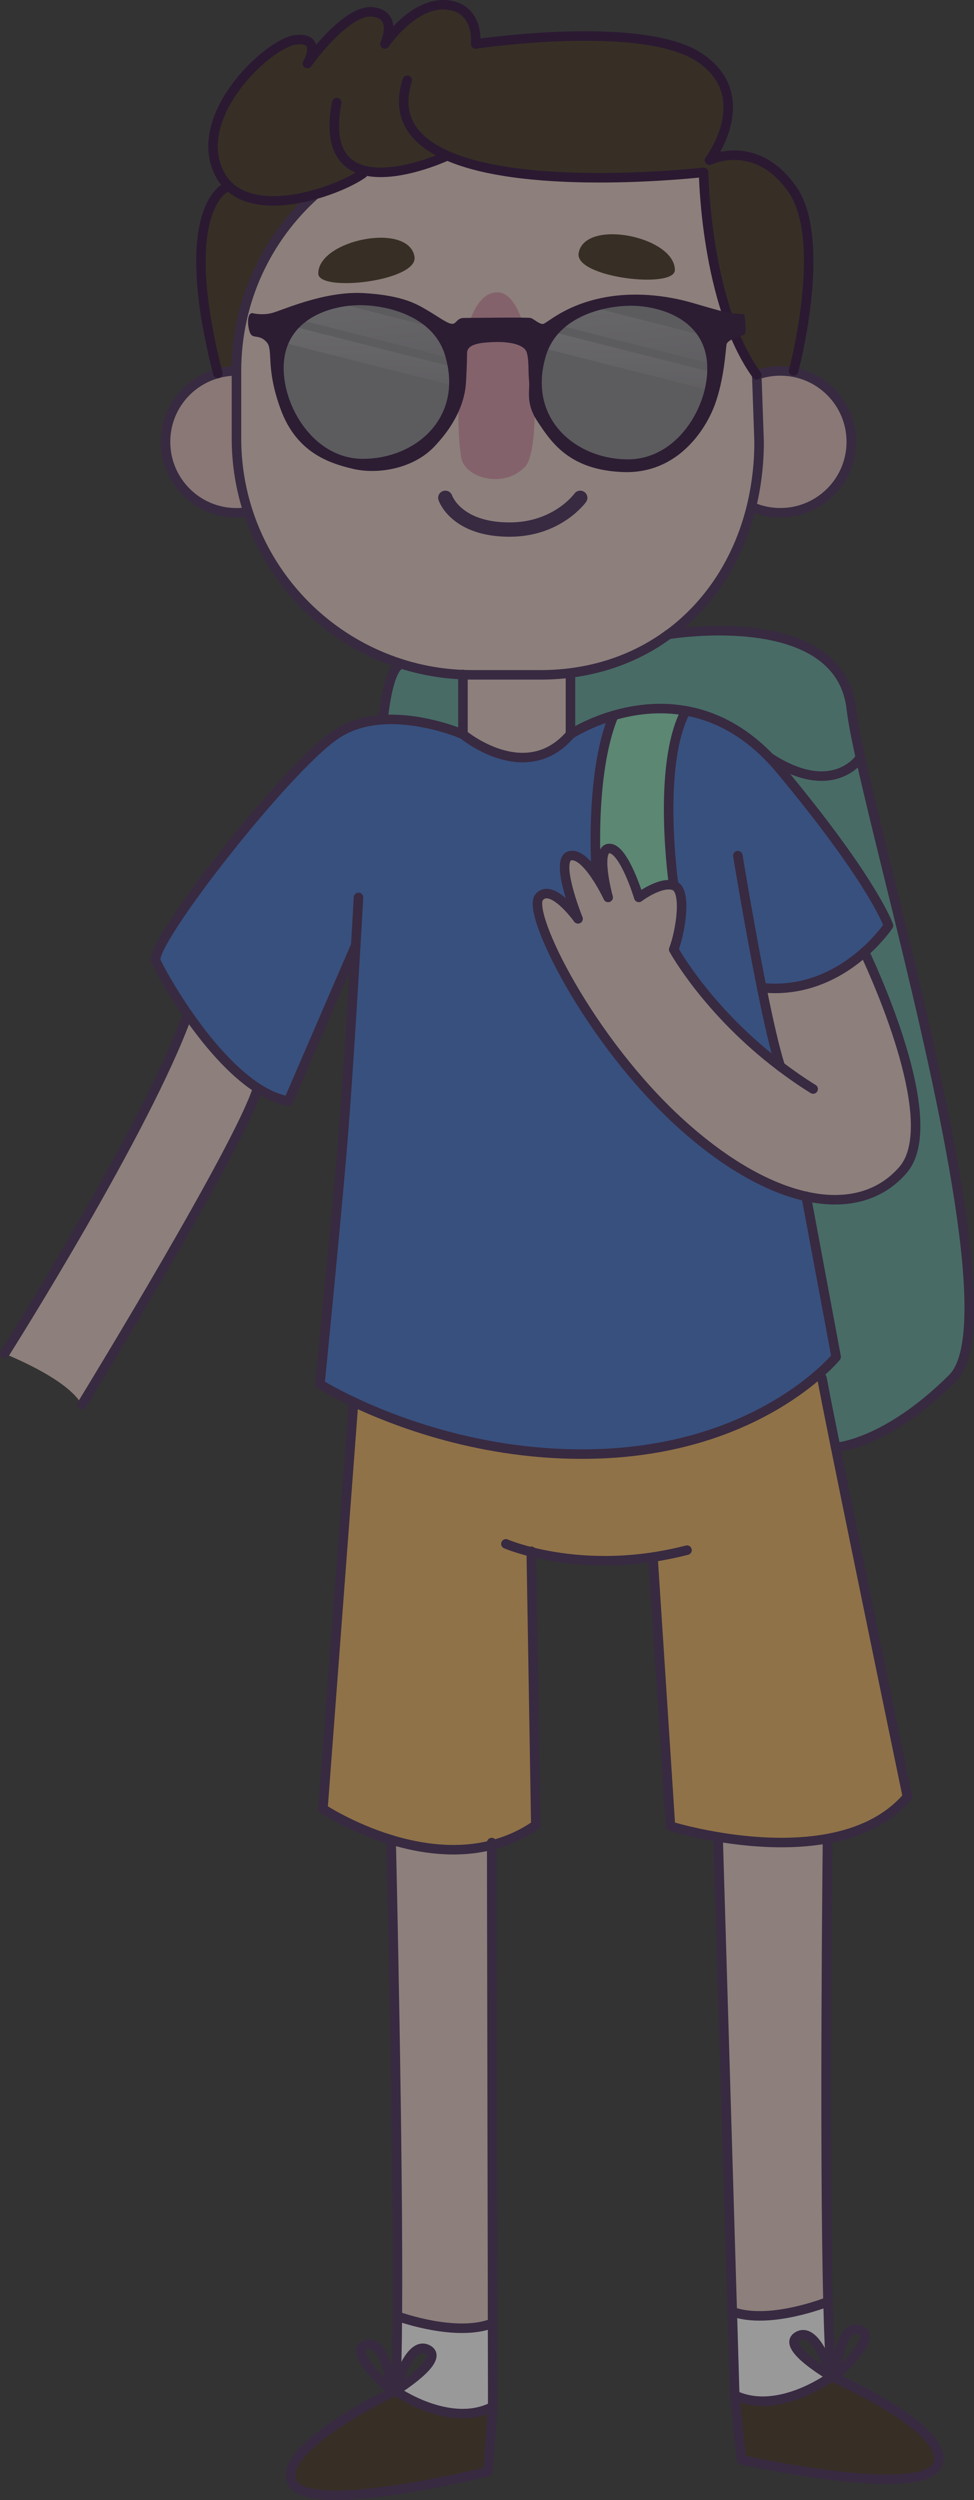 <?xml version="1.0" encoding="utf-8"?>
<!-- Generator: Adobe Illustrator 17.0.0, SVG Export Plug-In . SVG Version: 6.00 Build 0)  -->
<!DOCTYPE svg PUBLIC "-//W3C//DTD SVG 1.1//EN" "http://www.w3.org/Graphics/SVG/1.1/DTD/svg11.dtd">
<svg version="1.1" id="Слой_1" xmlns="http://www.w3.org/2000/svg" xmlns:xlink="http://www.w3.org/1999/xlink" x="0px" y="0px"
	 width="18.836px" height="48.326px" viewBox="0 0 18.836 48.326" enable-background="new 0 0 18.836 48.326" xml:space="preserve">
<rect x="0" y="0" width="18.836" height="48.326" fill="#333333" stroke="none"/>
<g opacity="0.5">
	<path fill="#5DA39A" d="M17.386,17.827c0.86,3.522,1.865,7.967,1.017,8.813c-1.295,1.29-2.263,1.339-2.263,1.339
		c-0.128-0.633-0.224-1.12-0.264-1.339l-0.149-0.002c0.285-0.237,0.424-0.408,0.424-0.408l-0.579-3.103
		c0.778,0.173,1.435-0.003,1.874-0.514c0.748-0.871-0.451-3.578-0.746-4.209c0.302-0.269,0.463-0.512,0.463-0.512
		s-0.001-0.004-0.004-0.01L17.386,17.827z"/>
	<path fill="#5DA39A" d="M17.386,17.827l-0.228,0.056c-0.037-0.101-0.393-0.971-2.087-3.006c-0.068-0.082-0.138-0.159-0.208-0.231
		c1.237,0.805,1.756-0.001,1.756-0.001C16.798,15.457,17.082,16.585,17.386,17.827z"/>
	<path fill="#5DA39A" d="M8.933,13.042v1.153c0,0-0.757-0.331-1.543-0.284v-0.004c0,0,0.084-0.999,0.352-1.073
		C8.12,12.953,8.52,13.025,8.933,13.042z"/>
	<path fill="#5DA39A" d="M13.243,13.74c-0.524-0.094-1.011-0.022-1.396,0.09c-0.507,0.147-0.835,0.365-0.835,0.365v-1.148
		l-0.231-0.013c0.817-0.061,1.539-0.335,2.129-0.77c0,0,0,0,0.001,0c0.065-0.011,3.301-0.535,3.532,1.433
		c0.026,0.225,0.088,0.549,0.176,0.948c0,0-0.519,0.806-1.756,0.001c0-0.001-0.001-0.001-0.001-0.001
		C14.33,14.092,13.768,13.833,13.243,13.74z"/>
	<path fill="#84DBB3" d="M13.009,17.115c-0.264-0.081-0.675,0.232-0.675,0.232s-0.285-0.946-0.569-0.946
		c-0.274,0-0.04,0.888-0.025,0.943c-0.011-0.023-0.1-0.209-0.224-0.397c0,0-0.152-1.951,0.332-3.118
		c0.385-0.112,0.872-0.184,1.396-0.09C12.673,14.794,13.009,17.115,13.009,17.115z"/>
	<path fill="#E0BDBA" d="M15.323,7.194c0.637,0.118,1.12,0.676,1.12,1.347c0,0.758-0.614,1.372-1.372,1.372
		c-0.189,0-0.37-0.038-0.534-0.108l-0.026-0.007C14.608,9.4,14.66,8.98,14.66,8.541l-0.045-1.293
		c0.143-0.051,0.296-0.078,0.456-0.078C15.157,7.171,15.241,7.178,15.323,7.194z"/>
	<path fill="#E0BDBA" d="M4.193,7.218c0.114-0.031,0.235-0.048,0.36-0.048v1.304c0,0.497,0.079,0.974,0.225,1.421
		C4.704,9.907,4.629,9.913,4.553,9.913c-0.757,0-1.371-0.614-1.371-1.372C3.182,7.909,3.61,7.376,4.193,7.218z"/>
	<path fill="#3C2C17" d="M4.369,3.563c0.388,0.413,1.106,0.366,1.71,0.195c-0.936,0.837-1.526,2.054-1.526,3.41v0.004
		c-0.125,0-0.245,0.017-0.36,0.048c-0.815-3.182,0.15-3.588,0.15-3.588L4.369,3.563z"/>
	<path fill="#3C2C17" d="M17.041,46.442c0.602,0.353,1.23,0.829,1.068,1.202c-0.295,0.682-3.792-0.095-3.792-0.095L14.189,46.3
		c0.854,0.4,1.873-0.363,1.873-0.363s0.147,0.065,0.362,0.171C16.598,46.195,16.818,46.31,17.041,46.442z"/>
	<path fill="#E8CCC3" d="M15.571,23.127c-0.725-0.161-1.556-0.623-2.415-1.399c-1.779-1.607-2.993-4.08-2.751-4.381
		c0.236-0.293,0.727,0.377,0.752,0.412c-0.021-0.051-0.462-1.16-0.146-1.219c0.168-0.031,0.36,0.189,0.504,0.408
		c0.124,0.189,0.213,0.374,0.224,0.397c-0.015-0.056-0.249-0.943,0.025-0.943c0.284,0,0.569,0.946,0.569,0.946
		s0.411-0.313,0.675-0.232c0.263,0.081,0.134,0.89,0,1.239c0,0,0.645,1.186,2.062,2.26c-0.106-0.324-0.235-0.898-0.359-1.515
		l0.022-0.004c0.885,0.085,1.555-0.327,1.965-0.691c0.295,0.631,1.494,3.338,0.746,4.209C17.006,23.125,16.348,23.3,15.571,23.127z"
		/>
	<path fill="#3E6ECA" d="M14.712,19.1c0.124,0.617,0.253,1.191,0.359,1.515c-1.417-1.074-2.062-2.26-2.062-2.26
		c0.134-0.349,0.263-1.158,0-1.239c0,0-0.336-2.321,0.235-3.375c0.524,0.093,1.086,0.353,1.619,0.904c0,0,0.001,0,0.001,0.001
		c0.07,0.072,0.14,0.149,0.208,0.231c1.695,2.035,2.05,2.905,2.087,3.006c0.003,0.006,0.004,0.01,0.004,0.01
		s-0.161,0.243-0.463,0.512c-0.41,0.364-1.08,0.776-1.965,0.691L14.712,19.1z"/>
	<path fill="#EBB25E" d="M7.545,35.564c-0.771-0.234-1.32-0.599-1.32-0.599l0.593-7.864c0.904,0.427,2.67,1.088,4.801,0.999
		c2.142-0.089,3.48-0.94,4.107-1.463l0.149,0.002c0.04,0.22,0.136,0.707,0.264,1.339c0.477,2.363,1.388,6.754,1.388,6.754
		c-0.397,0.462-0.956,0.702-1.548,0.809c-0.737,0.134-1.525,0.065-2.113-0.033c-0.547-0.092-0.921-0.208-0.921-0.208L12.608,30.1
		c-1.024,0.154-1.86,0.024-2.354-0.1l0.089,5.279c-0.275,0.19-0.563,0.314-0.853,0.387C8.81,35.839,8.117,35.737,7.545,35.564z"/>
	<path fill="#3E6ECA" d="M6.86,18.272l-1.302,3.013c-0.199-0.034-0.399-0.123-0.595-0.249c-0.51-0.329-0.992-0.911-1.353-1.43
		c-0.33-0.476-0.559-0.899-0.615-1.027c-0.141-0.324,2.515-3.737,3.486-4.383c0.277-0.184,0.596-0.264,0.909-0.284
		c0.786-0.047,1.543,0.284,1.543,0.284s1.21,1.011,2.079,0c0,0,0.328-0.217,0.835-0.365c-0.483,1.167-0.332,3.118-0.332,3.118
		c-0.144-0.218-0.335-0.439-0.504-0.408c-0.316,0.059,0.125,1.168,0.146,1.219c-0.025-0.035-0.516-0.705-0.752-0.412
		c-0.243,0.301,0.971,2.774,2.751,4.381c0.859,0.776,1.69,1.238,2.415,1.399l0.579,3.103c0,0-0.139,0.17-0.424,0.408
		c-0.627,0.523-1.965,1.374-4.107,1.463c-2.131,0.089-3.897-0.572-4.801-0.999c-0.418-0.197-0.651-0.345-0.651-0.345
		s0.274-2.752,0.415-4.376C6.678,21.291,6.794,19.4,6.86,18.272z"/>
	<path fill="#FFFFFF" d="M15.992,44.496c0.016,0.635,0.038,1.142,0.069,1.441c0,0-0.285-0.979-0.647-0.779
		c-0.361,0.2,0.647,0.779,0.647,0.779S15.043,46.7,14.189,46.3l-0.048-1.614h0.003c0.719,0.259,1.839-0.19,1.839-0.19H15.992z"/>
	<path fill="#E8CCC3" d="M15.992,44.496h-0.01c0,0-1.12,0.449-1.839,0.19h-0.003l-0.274-9.178c0.588,0.098,1.375,0.168,2.113,0.033
		l0.004,0.021C15.983,35.563,15.916,41.473,15.992,44.496z"/>
	<path fill="#3C2C17" d="M15.3,3.655c0.701,0.997,0.027,3.515,0.027,3.515l-0.004,0.023c-0.082-0.016-0.166-0.023-0.252-0.023
		c-0.161,0-0.313,0.027-0.456,0.078c-0.997-1.383-1.027-3.917-1.027-3.917L13.7,3.098C13.7,3.098,14.599,2.657,15.3,3.655z"/>
	<path fill="#E8CCC3" d="M7.742,12.833c-1.401-0.444-2.509-1.544-2.964-2.938C4.632,9.448,4.553,8.971,4.553,8.474V7.171V7.167
		c0-1.355,0.59-2.573,1.526-3.41c0,0,0,0,0.001-0.001c0.397-0.112,0.746-0.279,0.919-0.404L7.003,3.29
		c0.641,0.178,1.608-0.271,1.608-0.271l0.006-0.015c1.604,0.716,4.97,0.327,4.97,0.327s0.031,2.533,1.027,3.917l0.045,1.293
		c0,0.438-0.051,0.859-0.149,1.257c-0.251,1.022-0.811,1.885-1.6,2.465c-0.001,0-0.001,0-0.001,0
		c-0.591,0.435-1.312,0.709-2.129,0.77c-0.114,0.009-0.23,0.013-0.349,0.013H9.124c-0.065,0-0.128-0.002-0.191-0.004
		C8.52,13.025,8.12,12.953,7.742,12.833z"/>
	<path fill="#3C2C17" d="M7.003,3.29L6.999,3.353C6.826,3.477,6.477,3.645,6.08,3.757C6.079,3.757,6.079,3.757,6.079,3.757
		c-0.604,0.171-1.321,0.218-1.71-0.195C4.296,3.484,4.235,3.39,4.188,3.277C3.73,2.172,5.186,0.824,5.706,0.769
		c0.501-0.052,0.241,0.419,0.22,0.456C5.97,1.165,6.685,0.178,7.182,0.23c0.512,0.053,0.241,0.62,0.241,0.62s0.541-0.81,1.189-0.756
		c0.648,0.054,0.566,0.756,0.566,0.756s3.237-0.486,4.342,0.27c1.106,0.755,0.18,1.977,0.18,1.977l-0.113,0.234
		c0,0-3.366,0.388-4.97-0.327L8.611,3.019C8.611,3.019,7.644,3.468,7.003,3.29z"/>
	<path fill="#E8CCC3" d="M11.012,13.046v1.148c-0.869,1.011-2.079,0-2.079,0v-1.153c0.063,0.003,0.127,0.004,0.191,0.004h1.307
		c0.119,0,0.235-0.004,0.349-0.013L11.012,13.046z"/>
	<path fill="#FFFFFF" d="M9.506,44.909l0.003,1.614c-0.843,0.424-1.882-0.309-1.882-0.309s0.99-0.608,0.623-0.798
		c-0.367-0.189-0.623,0.798-0.623,0.798c0.022-0.296,0.034-0.803,0.038-1.442C7.723,44.794,8.814,45.181,9.506,44.909z"/>
	<path fill="#3C2C17" d="M6.661,46.747c0.22-0.138,0.435-0.259,0.607-0.351c0,0,0,0,0.001,0c0.212-0.113,0.357-0.181,0.357-0.181
		s1.039,0.733,1.882,0.309l-0.092,1.251c0,0-3.473,0.879-3.788,0.206C5.456,47.612,6.069,47.119,6.661,46.747z"/>
	<path fill="#E8CCC3" d="M9.489,35.666l0.017,9.243c-0.692,0.272-1.783-0.115-1.841-0.136c0.023-3.061-0.118-9.124-0.12-9.209
		C8.117,35.737,8.81,35.839,9.489,35.666z"/>
	<path fill="#E8CCC3" d="M3.61,19.605c0.36,0.519,0.842,1.101,1.353,1.43c-0.35,1.126-3.2,5.791-3.387,6.097
		c-0.024-0.03-0.047-0.062-0.072-0.093c-0.301-0.374-1.025-0.71-1.431-0.878C0.118,26.089,2.815,21.821,3.61,19.605z"/>
	
		<path fill="none" stroke="#3D2150" stroke-width="0.184" stroke-linecap="round" stroke-linejoin="round" stroke-miterlimit="10" d="
		M12.931,12.263c0.789-0.58,1.348-1.443,1.6-2.465C14.628,9.4,14.68,8.979,14.68,8.541l-0.045-1.293"/>
	
		<path fill="none" stroke="#3D2150" stroke-width="0.184" stroke-linecap="round" stroke-linejoin="round" stroke-miterlimit="10" d="
		M6.099,3.757c-0.936,0.837-1.526,2.054-1.526,3.41V7.17v1.304c0,0.497,0.079,0.974,0.225,1.421
		c0.456,1.395,1.564,2.494,2.964,2.938c0.378,0.12,0.778,0.192,1.191,0.208c0.063,0.003,0.127,0.004,0.191,0.004h1.307
		c0.119,0,0.235-0.004,0.349-0.013c0.817-0.061,1.539-0.335,2.129-0.77"/>
	
		<path fill="none" stroke="#3D2150" stroke-width="0.184" stroke-linecap="round" stroke-linejoin="round" stroke-miterlimit="10" d="
		M14.634,7.248L14.634,7.248c0.144-0.051,0.297-0.078,0.457-0.078c0.086,0,0.17,0.008,0.252,0.023
		c0.637,0.118,1.12,0.676,1.12,1.347c0,0.758-0.614,1.372-1.372,1.372c-0.189,0-0.37-0.038-0.534-0.108"/>
	
		<path fill="none" stroke="#3D2150" stroke-width="0.184" stroke-linecap="round" stroke-linejoin="round" stroke-miterlimit="10" d="
		M4.798,9.895C4.724,9.907,4.649,9.913,4.572,9.913c-0.757,0-1.371-0.614-1.371-1.372c0-0.633,0.428-1.166,1.011-1.323
		C4.327,7.187,4.448,7.17,4.572,7.17"/>
	
		<path fill="none" stroke="#3D2150" stroke-width="0.184" stroke-linecap="round" stroke-linejoin="round" stroke-miterlimit="10" d="
		M8.953,13.038v0.004v1.153c0,0,1.21,1.011,2.079,0v-1.148"/>
	
		<path fill="none" stroke="#230031" stroke-width="0.184" stroke-linecap="round" stroke-linejoin="round" stroke-miterlimit="10" d="
		M5.944,1.227c0,0,0.001-0.001,0.002-0.003c0.021-0.037,0.281-0.508-0.22-0.456C5.206,0.823,3.75,2.172,4.208,3.277
		C4.255,3.39,4.316,3.484,4.389,3.563c0.388,0.413,1.106,0.366,1.71,0.195c0,0,0,0,0.001-0.001c0.397-0.112,0.746-0.279,0.919-0.404
		"/>
	
		<path fill="none" stroke="#230031" stroke-width="0.184" stroke-linecap="round" stroke-linejoin="round" stroke-miterlimit="10" d="
		M15.347,7.17c0,0,0.674-2.518-0.027-3.515c-0.702-0.998-1.6-0.558-1.6-0.558s0.926-1.223-0.18-1.977
		c-1.106-0.756-4.342-0.27-4.342-0.27s0.081-0.702-0.566-0.756S7.443,0.85,7.443,0.85s0.271-0.567-0.241-0.62
		C6.705,0.178,5.99,1.165,5.946,1.225"/>
	
		<path fill="none" stroke="#230031" stroke-width="0.184" stroke-linecap="round" stroke-linejoin="round" stroke-miterlimit="10" d="
		M7.876,1.551c-0.229,0.717,0.129,1.17,0.761,1.453c1.604,0.716,4.97,0.327,4.97,0.327s0.031,2.533,1.027,3.917"/>
	
		<path fill="none" stroke="#230031" stroke-width="0.184" stroke-linecap="round" stroke-linejoin="round" stroke-miterlimit="10" d="
		M8.631,3.019c0,0-0.967,0.449-1.608,0.271C6.625,3.18,6.352,2.829,6.511,1.983"/>
	
		<path fill="none" stroke="#230031" stroke-width="0.184" stroke-linecap="round" stroke-linejoin="round" stroke-miterlimit="10" d="
		M4.363,3.631c0,0-0.965,0.406-0.15,3.588"/>
	
		<path fill="none" stroke="#3D2150" stroke-width="0.184" stroke-linecap="round" stroke-linejoin="round" stroke-miterlimit="10" d="
		M8.953,14.195c0,0-0.757-0.331-1.543-0.284c-0.313,0.019-0.632,0.099-0.909,0.284c-0.971,0.647-3.628,4.06-3.486,4.383
		c0.057,0.128,0.285,0.551,0.615,1.027c0.36,0.519,0.842,1.101,1.353,1.43c0.196,0.126,0.396,0.215,0.595,0.249l1.302-3.013"/>
	
		<path fill="none" stroke="#3D2150" stroke-width="0.184" stroke-linecap="round" stroke-linejoin="round" stroke-miterlimit="10" d="
		M6.933,17.347c0,0-0.02,0.37-0.053,0.924c-0.066,1.128-0.182,3.02-0.278,4.109c-0.141,1.625-0.415,4.376-0.415,4.376
		s0.233,0.148,0.651,0.345c0.904,0.427,2.67,1.088,4.801,0.999c2.142-0.089,3.48-0.94,4.107-1.463
		c0.285-0.237,0.424-0.408,0.424-0.408l-0.579-3.103v-0.001"/>
	
		<path fill="none" stroke="#3D2150" stroke-width="0.184" stroke-linecap="round" stroke-linejoin="round" stroke-miterlimit="10" d="
		M14.883,14.645c0.07,0.072,0.14,0.149,0.208,0.231c1.695,2.035,2.05,2.905,2.087,3.006c0.003,0.006,0.004,0.01,0.004,0.01
		s-0.161,0.243-0.463,0.512c-0.41,0.364-1.08,0.776-1.965,0.691"/>
	
		<path fill="none" stroke="#3D2150" stroke-width="0.184" stroke-linecap="round" stroke-linejoin="round" stroke-miterlimit="10" d="
		M11.032,14.195c0,0,0.328-0.217,0.835-0.365c0.385-0.112,0.872-0.184,1.396-0.09c0.524,0.093,1.087,0.353,1.619,0.904"/>
	
		<path fill="none" stroke="#3D2150" stroke-width="0.184" stroke-linecap="round" stroke-linejoin="round" stroke-miterlimit="10" d="
		M14.269,16.54c0,0,0.223,1.361,0.463,2.56c0.124,0.617,0.253,1.191,0.359,1.515"/>
	
		<path fill="none" stroke="#3D2150" stroke-width="0.184" stroke-linecap="round" stroke-linejoin="round" stroke-miterlimit="10" d="
		M11.761,17.347c0,0,0-0.001-0.001-0.003c-0.015-0.056-0.249-0.943,0.025-0.943c0.284,0,0.569,0.946,0.569,0.946
		s0.411-0.313,0.675-0.232c0.263,0.081,0.134,0.89,0,1.239c0,0,0.645,1.186,2.062,2.26c0.196,0.149,0.407,0.296,0.634,0.437"/>
	
		<path fill="none" stroke="#3D2150" stroke-width="0.184" stroke-linecap="round" stroke-linejoin="round" stroke-miterlimit="10" d="
		M11.179,17.761c0,0,0-0.001-0.001-0.002c-0.021-0.051-0.462-1.16-0.146-1.219c0.168-0.031,0.36,0.189,0.504,0.408
		c0.124,0.189,0.213,0.374,0.224,0.397"/>
	
		<path fill="none" stroke="#3D2150" stroke-width="0.184" stroke-linecap="round" stroke-linejoin="round" stroke-miterlimit="10" d="
		M16.719,18.404c0.295,0.631,1.494,3.338,0.746,4.209c-0.44,0.511-1.097,0.687-1.875,0.514c-0.725-0.161-1.556-0.623-2.415-1.399
		c-1.779-1.607-2.993-4.08-2.751-4.381c0.236-0.293,0.727,0.377,0.752,0.412"/>
	
		<path fill="none" stroke="#3D2150" stroke-width="0.184" stroke-linecap="round" stroke-linejoin="round" stroke-miterlimit="10" d="
		M6.838,27.101l-0.593,7.864c0,0,0.55,0.365,1.32,0.599c0.573,0.174,1.265,0.275,1.944,0.102c0.291-0.073,0.579-0.197,0.853-0.387
		L10.274,30v-0.014"/>
	
		<path fill="none" stroke="#3D2150" stroke-width="0.184" stroke-linecap="round" stroke-linejoin="round" stroke-miterlimit="10" d="
		M9.783,29.843c0,0,0.176,0.077,0.49,0.156c0.495,0.124,1.331,0.255,2.354,0.1c0.212-0.031,0.432-0.076,0.659-0.134"/>
	
		<path fill="none" stroke="#3D2150" stroke-width="0.184" stroke-linecap="round" stroke-linejoin="round" stroke-miterlimit="10" d="
		M12.628,30.1l0.338,5.201c0,0,0.374,0.116,0.921,0.208c0.588,0.098,1.375,0.168,2.113,0.033c0.592-0.107,1.151-0.347,1.548-0.809
		c0,0-0.91-4.39-1.388-6.754c-0.128-0.633-0.224-1.12-0.264-1.339"/>
	
		<path fill="none" stroke="#3D2150" stroke-width="0.184" stroke-linecap="round" stroke-linejoin="round" stroke-miterlimit="10" d="
		M13.029,17.115c0,0-0.336-2.321,0.235-3.375"/>
	
		<path fill="none" stroke="#3D2150" stroke-width="0.184" stroke-linecap="round" stroke-linejoin="round" stroke-miterlimit="10" d="
		M11.536,16.948c0,0-0.152-1.951,0.332-3.118"/>
	
		<path fill="none" stroke="#3D2150" stroke-width="0.184" stroke-linecap="round" stroke-linejoin="round" stroke-miterlimit="10" d="
		M7.41,13.907c0,0,0.084-0.999,0.352-1.073"/>
	
		<path fill="none" stroke="#3D2150" stroke-width="0.184" stroke-linecap="round" stroke-linejoin="round" stroke-miterlimit="10" d="
		M12.93,12.263C12.93,12.263,12.93,12.263,12.93,12.263c0.066-0.011,3.301-0.535,3.533,1.433c0.026,0.225,0.088,0.549,0.176,0.948
		c0.179,0.813,0.463,1.941,0.767,3.183c0.86,3.522,1.865,7.968,1.017,8.813c-1.295,1.29-2.263,1.339-2.263,1.339"/>
	
		<path fill="none" stroke="#3D2150" stroke-width="0.184" stroke-linecap="round" stroke-linejoin="round" stroke-miterlimit="10" d="
		M16.639,14.644c0,0-0.519,0.806-1.756,0.001c0-0.001-0.001-0.001-0.001-0.001"/>
	
		<path fill="none" stroke="#3D2150" stroke-width="0.184" stroke-linecap="round" stroke-linejoin="round" stroke-miterlimit="10" d="
		M7.289,46.396c0.212-0.113,0.357-0.181,0.357-0.181c0.022-0.296,0.034-0.803,0.038-1.442c0.023-3.061-0.118-9.124-0.12-9.209
		c0-0.001,0-0.001,0-0.001"/>
	
		<path fill="none" stroke="#3D2150" stroke-width="0.184" stroke-linecap="round" stroke-linejoin="round" stroke-miterlimit="10" d="
		M9.509,35.617v0.049l0.017,9.243l0.003,1.614l-0.092,1.251c0,0-3.473,0.879-3.788,0.206c-0.172-0.368,0.442-0.861,1.033-1.233
		c0.22-0.138,0.435-0.259,0.607-0.351"/>
	
		<path fill="none" stroke="#3D2150" stroke-width="0.184" stroke-linecap="round" stroke-linejoin="round" stroke-miterlimit="10" d="
		M7.682,44.772c0,0,0.001,0,0.003,0.001c0.059,0.021,1.149,0.408,1.841,0.136"/>
	
		<path fill="none" stroke="#3D2150" stroke-width="0.184" stroke-linecap="round" stroke-linejoin="round" stroke-miterlimit="10" d="
		M7.646,46.215c0,0,1.039,0.733,1.882,0.309"/>
	
		<path fill="none" stroke="#3D2150" stroke-width="0.184" stroke-linecap="round" stroke-linejoin="round" stroke-miterlimit="10" d="
		M7.575,46.209c0,0-0.108-1.014-0.498-0.881C6.686,45.462,7.575,46.209,7.575,46.209z"/>
	
		<path fill="none" stroke="#3D2150" stroke-width="0.184" stroke-linecap="round" stroke-linejoin="round" stroke-miterlimit="10" d="
		M7.646,46.215c0,0,0.257-0.987,0.623-0.798C8.636,45.606,7.646,46.215,7.646,46.215z"/>
	
		<path fill="none" stroke="#3D2150" stroke-width="0.184" stroke-linecap="round" stroke-linejoin="round" stroke-miterlimit="10" d="
		M13.887,35.509l0.274,9.178l0.048,1.614l0.129,1.248c0,0,3.497,0.777,3.792,0.095c0.161-0.373-0.466-0.848-1.068-1.202
		c-0.223-0.132-0.443-0.247-0.618-0.333c-0.216-0.106-0.362-0.171-0.362-0.171c-0.031-0.298-0.053-0.805-0.069-1.441
		c-0.077-3.023-0.01-8.933-0.01-8.933"/>
	
		<path fill="none" stroke="#3D2150" stroke-width="0.184" stroke-linecap="round" stroke-linejoin="round" stroke-miterlimit="10" d="
		M16.003,44.496c0,0-1.12,0.449-1.839,0.19"/>
	
		<path fill="none" stroke="#3D2150" stroke-width="0.184" stroke-linecap="round" stroke-linejoin="round" stroke-miterlimit="10" d="
		M16.081,45.937c0,0-1.018,0.763-1.873,0.363"/>
	
		<path fill="none" stroke="#3D2150" stroke-width="0.184" stroke-linecap="round" stroke-linejoin="round" stroke-miterlimit="10" d="
		M16.151,45.929c0,0,0.079-1.017,0.473-0.895C17.019,45.157,16.151,45.929,16.151,45.929z"/>
	
		<path fill="none" stroke="#3D2150" stroke-width="0.184" stroke-linecap="round" stroke-linejoin="round" stroke-miterlimit="10" d="
		M16.081,45.937c0,0-0.285-0.979-0.647-0.779C15.073,45.358,16.081,45.937,16.081,45.937z"/>
	
		<path fill="none" stroke="#3D2150" stroke-width="0.184" stroke-linecap="round" stroke-linejoin="round" stroke-miterlimit="10" d="
		M0.092,26.162C0.092,26.162,0.092,26.162,0.092,26.162c0.046-0.073,2.743-4.342,3.538-6.557"/>
	
		<path fill="none" stroke="#3D2150" stroke-width="0.184" stroke-linecap="round" stroke-linejoin="round" stroke-miterlimit="10" d="
		M1.585,27.149c0,0,0.003-0.005,0.01-0.016c0.187-0.306,3.037-4.972,3.387-6.097"/>
	<path fill="#D591A4" d="M9.618,5.651c0.755-0.001,0.886,2.983,0.544,3.361C9.781,9.433,9.072,9.267,8.937,8.91
		C8.823,8.611,8.725,5.653,9.618,5.651z"/>
	
		<path fill="none" stroke="#3D2150" stroke-width="0.277" stroke-linecap="round" stroke-linejoin="round" stroke-miterlimit="10" d="
		M11.221,9.623c0,0-0.438,0.614-1.366,0.614c-1.041,0-1.243-0.614-1.243-0.614"/>
	<path fill="#3C2C17" d="M13.051,5.22c0,0.371-1.938,0.147-1.861-0.324C11.301,4.216,13.051,4.57,13.051,5.22z"/>
	<path fill="#3C2C17" d="M6.155,5.287c0,0.371,1.938,0.147,1.861-0.324C7.904,4.283,6.154,4.637,6.155,5.287z"/>
	<path fill="#260734" d="M4.887,6.054c0,0,0.165,0.045,0.36,0C5.441,6.009,6.259,5.62,7.038,5.666
		C7.817,5.712,8.08,5.892,8.274,6.004c0.195,0.113,0.359,0.24,0.457,0.255c0.098,0.015,0.094-0.112,0.24-0.113
		c0.146,0,1.231-0.016,1.292,0.001c0.062,0.017,0.169,0.126,0.242,0.114c0.073-0.013,0.383-0.327,1.051-0.484
		c0.669-0.157,1.343-0.066,1.843,0.08c0.5,0.146,0.624,0.18,0.736,0.197c0.112,0.017,0.259,0,0.264,0.045
		c0.005,0.045,0.045,0.331,0,0.365c-0.045,0.033-0.331,0.09-0.349,0.196c-0.017,0.107-0.046,0.674-0.226,1.163
		c-0.18,0.489-0.726,1.343-1.777,1.302c-1.051-0.04-1.396-0.59-1.665-0.998c-0.218-0.332-0.134-0.593-0.149-0.746
		c-0.022-0.214,0-0.392-0.044-0.561c-0.045-0.169-0.354-0.214-0.607-0.209C9.33,6.62,9.032,6.636,9.032,6.827
		c0,0.191-0.014,0.456-0.02,0.557c-0.012,0.213-0.079,0.69-0.617,1.253C7.986,9.065,7.299,9.176,6.822,9.062
		C6.344,8.95,5.732,8.736,5.429,7.915C5.126,7.094,5.295,6.763,5.154,6.611c-0.14-0.152-0.253-0.062-0.309-0.158
		C4.789,6.357,4.76,6.036,4.887,6.054z"/>
	<path fill="#000021" d="M10.557,6.877c0.233-0.773,1.152-0.973,1.666-0.967c0.514,0.006,1.333,0.234,1.443,1.03
		c0.11,0.797-0.515,1.941-1.523,1.94C11.135,8.88,10.191,8.093,10.557,6.877z"/>
	<path fill="#000021" d="M8.607,6.868c-0.231-0.773-1.15-0.974-1.664-0.969C6.428,5.904,5.61,6.13,5.498,6.926
		C5.387,7.723,6.01,8.869,7.018,8.87C8.026,8.87,8.971,8.086,8.607,6.868z"/>
	<path fill="#86838A" d="M10.557,6.877c0.233-0.773,1.152-0.973,1.666-0.967c0.514,0.006,1.333,0.234,1.443,1.03
		c0.11,0.797-0.515,1.941-1.523,1.94C11.135,8.88,10.191,8.093,10.557,6.877z"/>
	<path fill="#86838A" d="M8.607,6.868c-0.231-0.773-1.15-0.974-1.664-0.969C6.428,5.904,5.61,6.13,5.498,6.926
		C5.387,7.723,6.01,8.869,7.018,8.87C8.026,8.87,8.971,8.086,8.607,6.868z"/>
	<g opacity="0.2">
		<defs>
			<path id="SVGID_1_" opacity="0.2" d="M10.557,6.877c0.233-0.773,1.152-0.973,1.666-0.967c0.514,0.006,1.333,0.234,1.443,1.03
				c0.11,0.797-0.515,1.941-1.523,1.94C11.135,8.88,10.191,8.093,10.557,6.877z"/>
		</defs>
		<clipPath id="SVGID_2_">
			<use xlink:href="#SVGID_1_"  overflow="visible"/>
		</clipPath>
		
			<linearGradient id="SVGID_3_" gradientUnits="userSpaceOnUse" x1="-687.024" y1="-179.446" x2="-689.708" y2="-176.538" gradientTransform="matrix(-0.969 -0.246 -0.093 0.368 -671.514 -97.271)">
			<stop  offset="0" style="stop-color:#FFFFFF"/>
			<stop  offset="1" style="stop-color:#FFFFFF;stop-opacity:0.1"/>
		</linearGradient>
		<polygon clip-path="url(#SVGID_2_)" fill="url(#SVGID_3_)" points="10.079,6.101 14.297,7.172 14.419,6.691 10.201,5.621 		"/>
		
			<linearGradient id="SVGID_4_" gradientUnits="userSpaceOnUse" x1="-686.303" y1="-230.504" x2="-688.987" y2="-227.596" gradientTransform="matrix(-0.969 -0.246 -0.066 0.26 -669.607 -102.462)">
			<stop  offset="0" style="stop-color:#FFFFFF"/>
			<stop  offset="1" style="stop-color:#FFFFFF;stop-opacity:0.1"/>
		</linearGradient>
		<polygon clip-path="url(#SVGID_2_)" fill="url(#SVGID_4_)" points="9.799,6.552 14.018,7.622 14.104,7.282 9.886,6.212 		"/>
	</g>
	<g opacity="0.2">
		<defs>
			<path id="SVGID_5_" opacity="0.2" d="M8.607,6.868c-0.231-0.773-1.15-0.974-1.664-0.969C6.428,5.904,5.61,6.13,5.498,6.926
				C5.387,7.723,6.01,8.869,7.018,8.87C8.026,8.87,8.971,8.086,8.607,6.868z"/>
		</defs>
		<clipPath id="SVGID_6_">
			<use xlink:href="#SVGID_5_"  overflow="visible"/>
		</clipPath>
		
			<linearGradient id="SVGID_7_" gradientUnits="userSpaceOnUse" x1="-682.245" y1="-176.466" x2="-684.928" y2="-173.559" gradientTransform="matrix(-0.969 -0.246 -0.093 0.368 -671.514 -97.271)">
			<stop  offset="0" style="stop-color:#FFFFFF"/>
			<stop  offset="1" style="stop-color:#FFFFFF;stop-opacity:0.1"/>
		</linearGradient>
		<polygon clip-path="url(#SVGID_6_)" fill="url(#SVGID_7_)" points="5.168,6.023 9.386,7.093 9.508,6.613 5.29,5.542 		"/>
		
			<linearGradient id="SVGID_8_" gradientUnits="userSpaceOnUse" x1="-681.524" y1="-226.292" x2="-684.208" y2="-223.385" gradientTransform="matrix(-0.969 -0.246 -0.066 0.26 -669.607 -102.462)">
			<stop  offset="0" style="stop-color:#FFFFFF"/>
			<stop  offset="1" style="stop-color:#FFFFFF;stop-opacity:0.1"/>
		</linearGradient>
		<polygon clip-path="url(#SVGID_6_)" fill="url(#SVGID_8_)" points="4.888,6.473 9.107,7.544 9.193,7.204 4.974,6.133 		"/>
	</g>
</g>
</svg>
